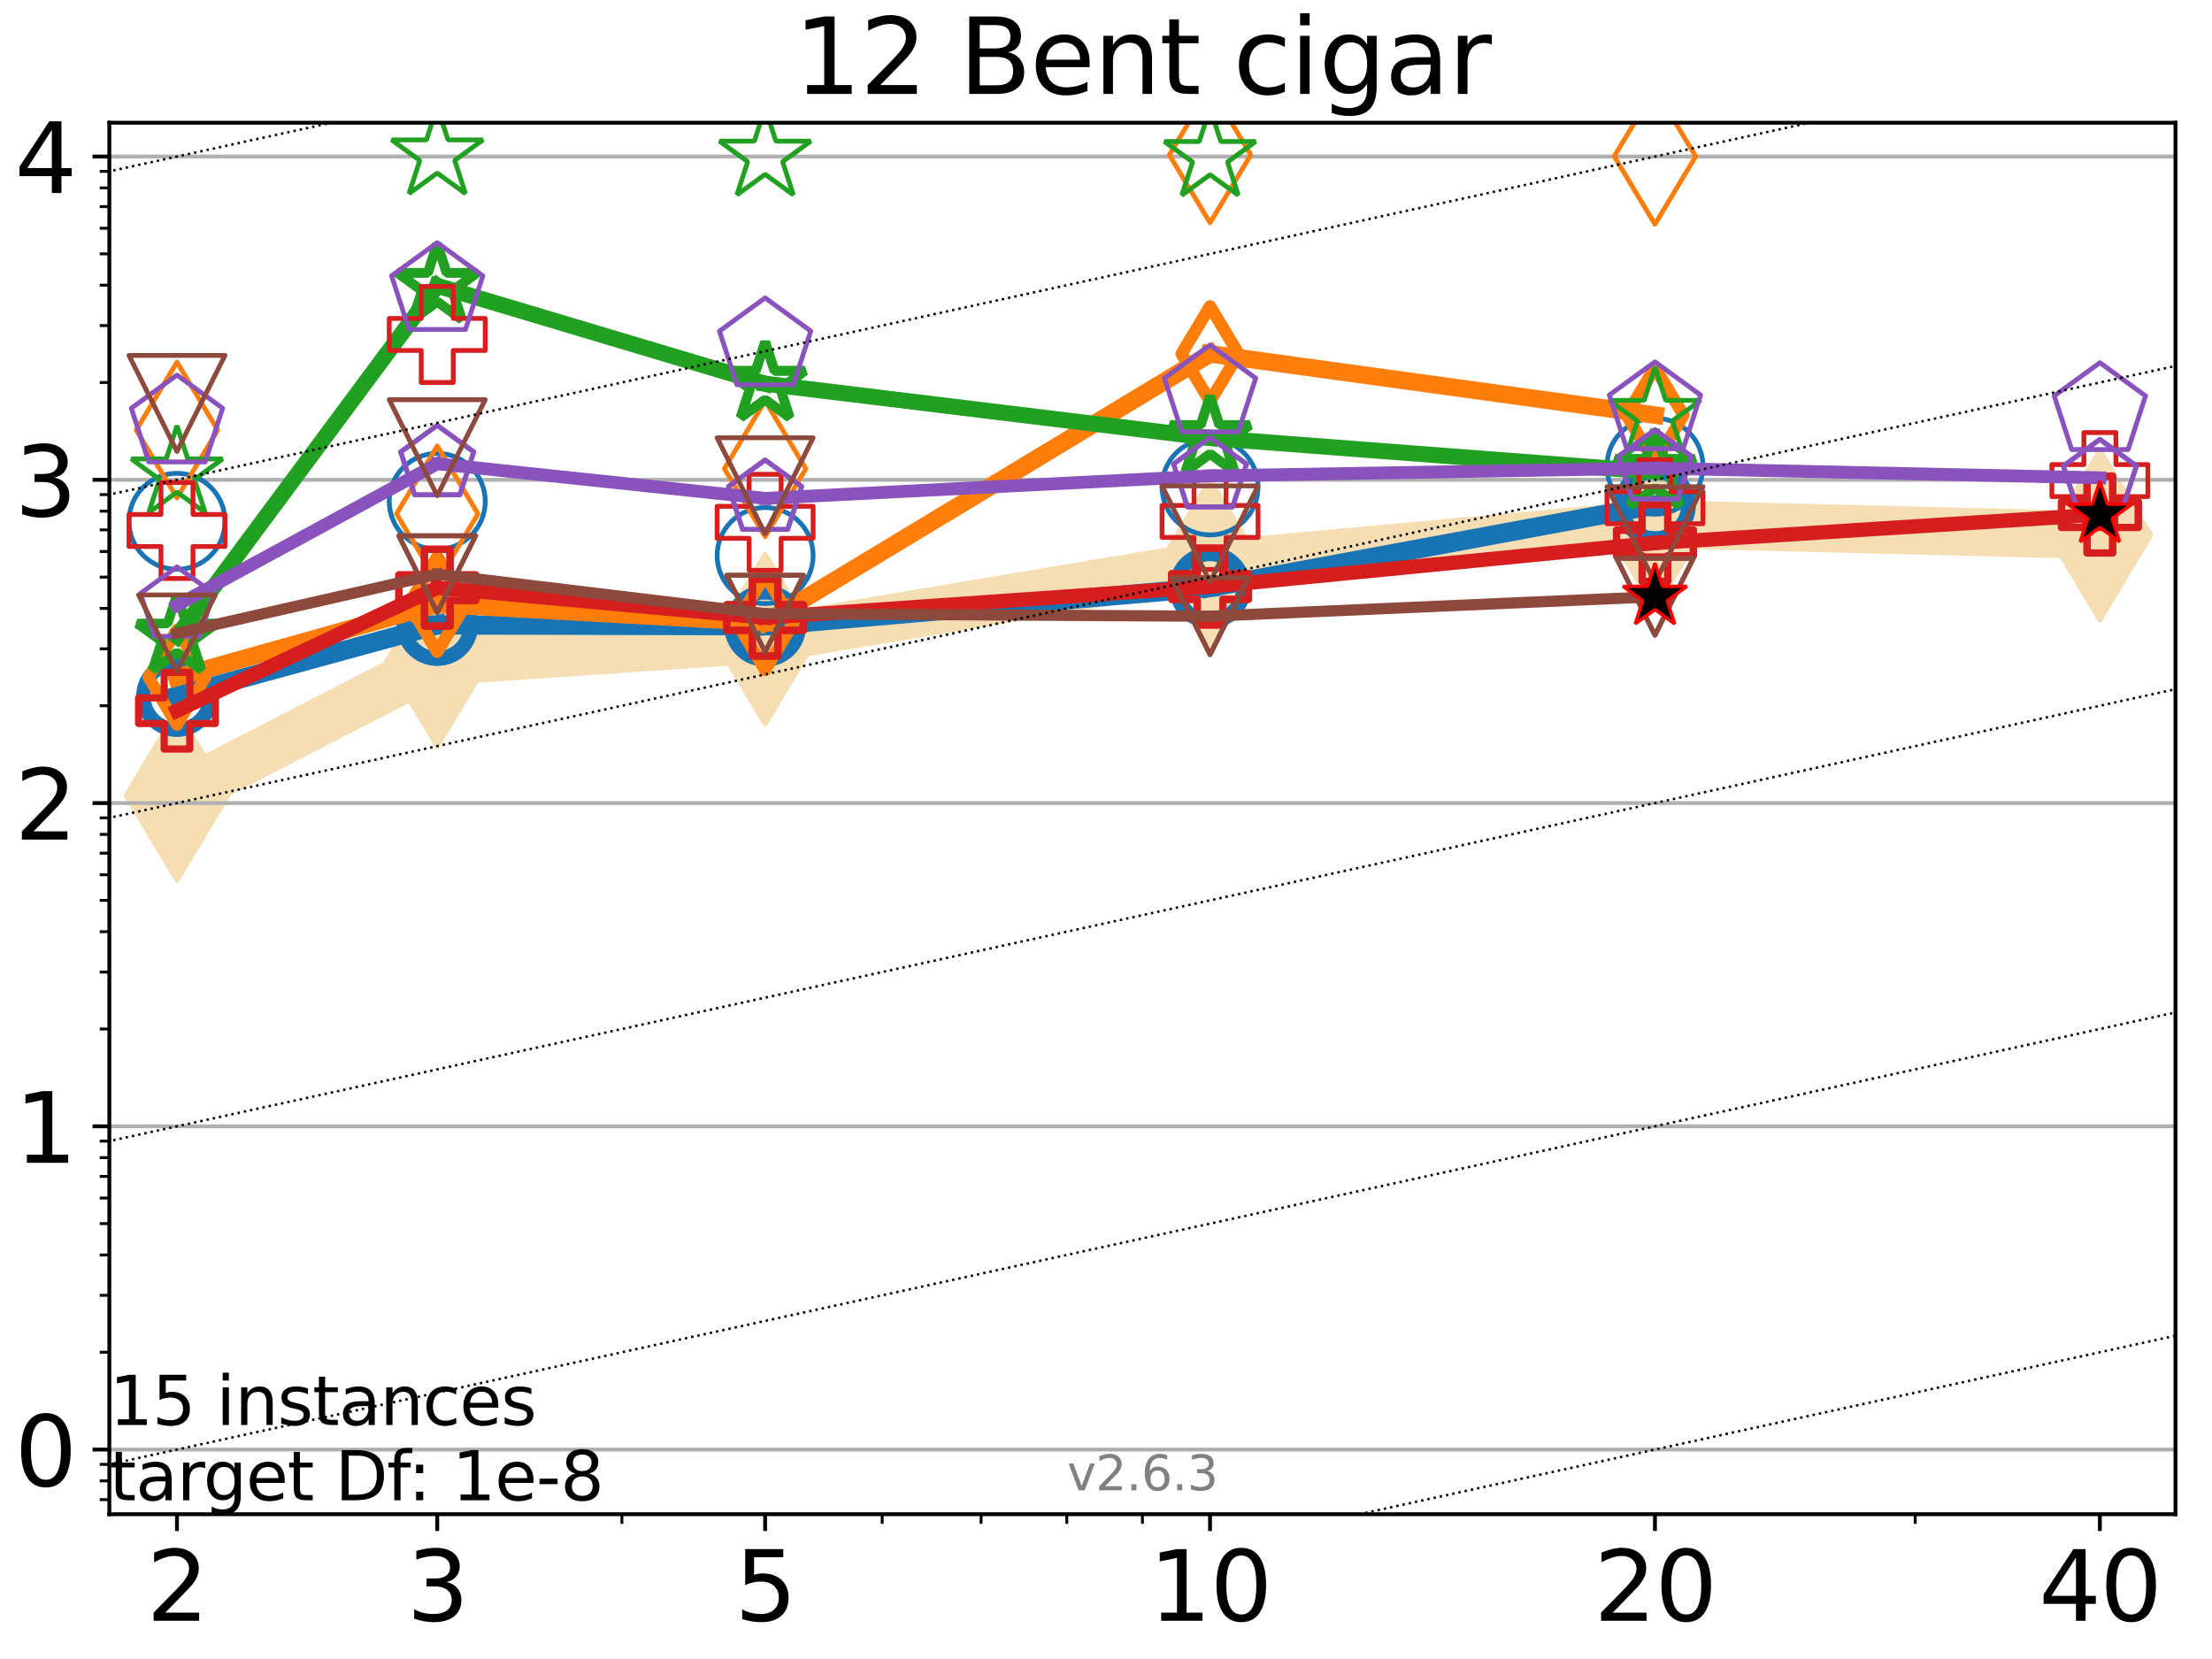 <?xml version="1.0" encoding="utf-8" standalone="no"?>
<!DOCTYPE svg PUBLIC "-//W3C//DTD SVG 1.1//EN"
  "http://www.w3.org/Graphics/SVG/1.1/DTD/svg11.dtd">
<svg xmlns:xlink="http://www.w3.org/1999/xlink" width="460.8pt" height="345.6pt" viewBox="0 0 460.8 345.6" xmlns="http://www.w3.org/2000/svg" version="1.1">
 <defs>
  <style type="text/css">*{stroke-linejoin: round; stroke-linecap: butt}</style>
 </defs>
 <g id="figure_1">
  <g id="patch_1">
   <path d="M 0 345.6 
L 460.8 345.6 
L 460.8 0 
L 0 0 
z
" style="fill: #ffffff"/>
  </g>
  <g id="axes_1">
   <g id="patch_2">
    <path d="M 22.78 315.44 
L 453.192 315.44 
L 453.192 25.56 
L 22.78 25.56 
z
" style="fill: #ffffff"/>
   </g>
   <g id="line2d_1">
    <path d="M 36.868 165.726 
L 91.085 137.779 
L 159.39 133.148 
L 252.074 117.596 
L 344.758 109.184 
L 437.443 111.478 
" clip-path="url(#p394a291274)" style="fill: none; stroke: #f5deb3; stroke-width: 10; stroke-linecap: square"/>
    <defs>
     <path id="mf85dba8a48" d="M -0 17.678 
L 10.607 0 
L 0 -17.678 
L -10.607 -0 
z
" style="stroke: #f5deb3; stroke-linejoin: miter"/>
    </defs>
    <g clip-path="url(#p394a291274)">
     <use xlink:href="#mf85dba8a48" x="36.868" y="165.726" style="fill: #f5deb3; stroke: #f5deb3; stroke-linejoin: miter"/>
     <use xlink:href="#mf85dba8a48" x="91.085" y="137.779" style="fill: #f5deb3; stroke: #f5deb3; stroke-linejoin: miter"/>
     <use xlink:href="#mf85dba8a48" x="159.39" y="133.148" style="fill: #f5deb3; stroke: #f5deb3; stroke-linejoin: miter"/>
     <use xlink:href="#mf85dba8a48" x="252.074" y="117.596" style="fill: #f5deb3; stroke: #f5deb3; stroke-linejoin: miter"/>
     <use xlink:href="#mf85dba8a48" x="344.758" y="109.184" style="fill: #f5deb3; stroke: #f5deb3; stroke-linejoin: miter"/>
     <use xlink:href="#mf85dba8a48" x="437.443" y="111.478" style="fill: #f5deb3; stroke: #f5deb3; stroke-linejoin: miter"/>
    </g>
   </g>
   <g id="matplotlib.axis_1">
    <g id="xtick_1">
     <g id="line2d_2">
      <defs>
       <path id="mcf6cbde046" d="M 0 0 
L 0 3.5 
" style="stroke: #000000; stroke-width: 0.8"/>
      </defs>
      <g>
       <use xlink:href="#mcf6cbde046" x="36.868" y="315.44" style="stroke: #000000; stroke-width: 0.8"/>
      </g>
     </g>
     <g id="text_1">
      <!-- 2 -->
      <g transform="translate(30.506 337.637) scale(0.2 -0.2)">
       <defs>
        <path id="DejaVuSans-32" d="M 1228 531 
L 3431 531 
L 3431 0 
L 469 0 
L 469 531 
Q 828 903 1448 1529 
Q 2069 2156 2228 2338 
Q 2531 2678 2651 2914 
Q 2772 3150 2772 3378 
Q 2772 3750 2511 3984 
Q 2250 4219 1831 4219 
Q 1534 4219 1204 4116 
Q 875 4013 500 3803 
L 500 4441 
Q 881 4594 1212 4672 
Q 1544 4750 1819 4750 
Q 2544 4750 2975 4387 
Q 3406 4025 3406 3419 
Q 3406 3131 3298 2873 
Q 3191 2616 2906 2266 
Q 2828 2175 2409 1742 
Q 1991 1309 1228 531 
z
" transform="scale(0.016)"/>
       </defs>
       <use xlink:href="#DejaVuSans-32"/>
      </g>
     </g>
    </g>
    <g id="xtick_2">
     <g id="line2d_3">
      <g>
       <use xlink:href="#mcf6cbde046" x="91.085" y="315.44" style="stroke: #000000; stroke-width: 0.8"/>
      </g>
     </g>
     <g id="text_2">
      <!-- 3 -->
      <g transform="translate(84.723 337.637) scale(0.2 -0.2)">
       <defs>
        <path id="DejaVuSans-33" d="M 2597 2516 
Q 3050 2419 3304 2112 
Q 3559 1806 3559 1356 
Q 3559 666 3084 287 
Q 2609 -91 1734 -91 
Q 1441 -91 1130 -33 
Q 819 25 488 141 
L 488 750 
Q 750 597 1062 519 
Q 1375 441 1716 441 
Q 2309 441 2620 675 
Q 2931 909 2931 1356 
Q 2931 1769 2642 2001 
Q 2353 2234 1838 2234 
L 1294 2234 
L 1294 2753 
L 1863 2753 
Q 2328 2753 2575 2939 
Q 2822 3125 2822 3475 
Q 2822 3834 2567 4026 
Q 2313 4219 1838 4219 
Q 1578 4219 1281 4162 
Q 984 4106 628 3988 
L 628 4550 
Q 988 4650 1302 4700 
Q 1616 4750 1894 4750 
Q 2613 4750 3031 4423 
Q 3450 4097 3450 3541 
Q 3450 3153 3228 2886 
Q 3006 2619 2597 2516 
z
" transform="scale(0.016)"/>
       </defs>
       <use xlink:href="#DejaVuSans-33"/>
      </g>
     </g>
    </g>
    <g id="xtick_3">
     <g id="line2d_4">
      <g>
       <use xlink:href="#mcf6cbde046" x="159.39" y="315.44" style="stroke: #000000; stroke-width: 0.8"/>
      </g>
     </g>
     <g id="text_3">
      <!-- 5 -->
      <g transform="translate(153.028 337.637) scale(0.2 -0.2)">
       <defs>
        <path id="DejaVuSans-35" d="M 691 4666 
L 3169 4666 
L 3169 4134 
L 1269 4134 
L 1269 2991 
Q 1406 3038 1543 3061 
Q 1681 3084 1819 3084 
Q 2600 3084 3056 2656 
Q 3513 2228 3513 1497 
Q 3513 744 3044 326 
Q 2575 -91 1722 -91 
Q 1428 -91 1123 -41 
Q 819 9 494 109 
L 494 744 
Q 775 591 1075 516 
Q 1375 441 1709 441 
Q 2250 441 2565 725 
Q 2881 1009 2881 1497 
Q 2881 1984 2565 2268 
Q 2250 2553 1709 2553 
Q 1456 2553 1204 2497 
Q 953 2441 691 2322 
L 691 4666 
z
" transform="scale(0.016)"/>
       </defs>
       <use xlink:href="#DejaVuSans-35"/>
      </g>
     </g>
    </g>
    <g id="xtick_4">
     <g id="line2d_5">
      <g>
       <use xlink:href="#mcf6cbde046" x="252.074" y="315.44" style="stroke: #000000; stroke-width: 0.8"/>
      </g>
     </g>
     <g id="text_4">
      <!-- 10 -->
      <g transform="translate(239.349 337.637) scale(0.2 -0.2)">
       <defs>
        <path id="DejaVuSans-31" d="M 794 531 
L 1825 531 
L 1825 4091 
L 703 3866 
L 703 4441 
L 1819 4666 
L 2450 4666 
L 2450 531 
L 3481 531 
L 3481 0 
L 794 0 
L 794 531 
z
" transform="scale(0.016)"/>
        <path id="DejaVuSans-30" d="M 2034 4250 
Q 1547 4250 1301 3770 
Q 1056 3291 1056 2328 
Q 1056 1369 1301 889 
Q 1547 409 2034 409 
Q 2525 409 2770 889 
Q 3016 1369 3016 2328 
Q 3016 3291 2770 3770 
Q 2525 4250 2034 4250 
z
M 2034 4750 
Q 2819 4750 3233 4129 
Q 3647 3509 3647 2328 
Q 3647 1150 3233 529 
Q 2819 -91 2034 -91 
Q 1250 -91 836 529 
Q 422 1150 422 2328 
Q 422 3509 836 4129 
Q 1250 4750 2034 4750 
z
" transform="scale(0.016)"/>
       </defs>
       <use xlink:href="#DejaVuSans-31"/>
       <use xlink:href="#DejaVuSans-30" x="63.623"/>
      </g>
     </g>
    </g>
    <g id="xtick_5">
     <g id="line2d_6">
      <g>
       <use xlink:href="#mcf6cbde046" x="344.758" y="315.44" style="stroke: #000000; stroke-width: 0.8"/>
      </g>
     </g>
     <g id="text_5">
      <!-- 20 -->
      <g transform="translate(332.033 337.637) scale(0.2 -0.2)">
       <use xlink:href="#DejaVuSans-32"/>
       <use xlink:href="#DejaVuSans-30" x="63.623"/>
      </g>
     </g>
    </g>
    <g id="xtick_6">
     <g id="line2d_7">
      <g>
       <use xlink:href="#mcf6cbde046" x="437.443" y="315.44" style="stroke: #000000; stroke-width: 0.8"/>
      </g>
     </g>
     <g id="text_6">
      <!-- 40 -->
      <g transform="translate(424.718 337.637) scale(0.2 -0.2)">
       <defs>
        <path id="DejaVuSans-34" d="M 2419 4116 
L 825 1625 
L 2419 1625 
L 2419 4116 
z
M 2253 4666 
L 3047 4666 
L 3047 1625 
L 3713 1625 
L 3713 1100 
L 3047 1100 
L 3047 0 
L 2419 0 
L 2419 1100 
L 313 1100 
L 313 1709 
L 2253 4666 
z
" transform="scale(0.016)"/>
       </defs>
       <use xlink:href="#DejaVuSans-34"/>
       <use xlink:href="#DejaVuSans-30" x="63.623"/>
      </g>
     </g>
    </g>
    <g id="xtick_7">
     <g id="line2d_8">
      <defs>
       <path id="m0f32816a12" d="M 0 0 
L 0 2 
" style="stroke: #000000; stroke-width: 0.6"/>
      </defs>
      <g>
       <use xlink:href="#m0f32816a12" x="129.552" y="315.44" style="stroke: #000000; stroke-width: 0.6"/>
      </g>
     </g>
    </g>
    <g id="xtick_8">
     <g id="line2d_9">
      <g>
       <use xlink:href="#m0f32816a12" x="183.769" y="315.44" style="stroke: #000000; stroke-width: 0.6"/>
      </g>
     </g>
    </g>
    <g id="xtick_9">
     <g id="line2d_10">
      <g>
       <use xlink:href="#m0f32816a12" x="204.381" y="315.44" style="stroke: #000000; stroke-width: 0.6"/>
      </g>
     </g>
    </g>
    <g id="xtick_10">
     <g id="line2d_11">
      <g>
       <use xlink:href="#m0f32816a12" x="222.237" y="315.44" style="stroke: #000000; stroke-width: 0.6"/>
      </g>
     </g>
    </g>
    <g id="xtick_11">
     <g id="line2d_12">
      <g>
       <use xlink:href="#m0f32816a12" x="237.986" y="315.44" style="stroke: #000000; stroke-width: 0.6"/>
      </g>
     </g>
    </g>
    <g id="xtick_12">
     <g id="line2d_13">
      <g>
       <use xlink:href="#m0f32816a12" x="398.975" y="315.44" style="stroke: #000000; stroke-width: 0.6"/>
      </g>
     </g>
    </g>
   </g>
   <g id="matplotlib.axis_2">
    <g id="ytick_1">
     <g id="line2d_14">
      <path d="M 22.78 301.972 
L 453.192 301.972 
" clip-path="url(#p394a291274)" style="fill: none; stroke: #b0b0b0; stroke-width: 0.8; stroke-linecap: square"/>
     </g>
     <g id="line2d_15">
      <defs>
       <path id="m83ce4347f7" d="M 0 0 
L -3.5 0 
" style="stroke: #000000; stroke-width: 0.8"/>
      </defs>
      <g>
       <use xlink:href="#m83ce4347f7" x="22.78" y="301.972" style="stroke: #000000; stroke-width: 0.8"/>
      </g>
     </g>
     <g id="text_7">
      <!-- 0 -->
      <g transform="translate(3.055 309.57) scale(0.2 -0.2)">
       <use xlink:href="#DejaVuSans-30"/>
      </g>
     </g>
    </g>
    <g id="ytick_2">
     <g id="line2d_16">
      <path d="M 22.78 234.632 
L 453.192 234.632 
" clip-path="url(#p394a291274)" style="fill: none; stroke: #b0b0b0; stroke-width: 0.8; stroke-linecap: square"/>
     </g>
     <g id="line2d_17">
      <g>
       <use xlink:href="#m83ce4347f7" x="22.78" y="234.632" style="stroke: #000000; stroke-width: 0.8"/>
      </g>
     </g>
     <g id="text_8">
      <!-- 1 -->
      <g transform="translate(3.055 242.231) scale(0.2 -0.2)">
       <use xlink:href="#DejaVuSans-31"/>
      </g>
     </g>
    </g>
    <g id="ytick_3">
     <g id="line2d_18">
      <path d="M 22.78 167.292 
L 453.192 167.292 
" clip-path="url(#p394a291274)" style="fill: none; stroke: #b0b0b0; stroke-width: 0.8; stroke-linecap: square"/>
     </g>
     <g id="line2d_19">
      <g>
       <use xlink:href="#m83ce4347f7" x="22.78" y="167.292" style="stroke: #000000; stroke-width: 0.8"/>
      </g>
     </g>
     <g id="text_9">
      <!-- 2 -->
      <g transform="translate(3.055 174.891) scale(0.2 -0.2)">
       <use xlink:href="#DejaVuSans-32"/>
      </g>
     </g>
    </g>
    <g id="ytick_4">
     <g id="line2d_20">
      <path d="M 22.78 99.952 
L 453.192 99.952 
" clip-path="url(#p394a291274)" style="fill: none; stroke: #b0b0b0; stroke-width: 0.8; stroke-linecap: square"/>
     </g>
     <g id="line2d_21">
      <g>
       <use xlink:href="#m83ce4347f7" x="22.78" y="99.952" style="stroke: #000000; stroke-width: 0.8"/>
      </g>
     </g>
     <g id="text_10">
      <!-- 3 -->
      <g transform="translate(3.055 107.551) scale(0.2 -0.2)">
       <use xlink:href="#DejaVuSans-33"/>
      </g>
     </g>
    </g>
    <g id="ytick_5">
     <g id="line2d_22">
      <path d="M 22.78 32.612 
L 453.192 32.612 
" clip-path="url(#p394a291274)" style="fill: none; stroke: #b0b0b0; stroke-width: 0.8; stroke-linecap: square"/>
     </g>
     <g id="line2d_23">
      <g>
       <use xlink:href="#m83ce4347f7" x="22.78" y="32.612" style="stroke: #000000; stroke-width: 0.8"/>
      </g>
     </g>
     <g id="text_11">
      <!-- 4 -->
      <g transform="translate(3.055 40.211) scale(0.2 -0.2)">
       <use xlink:href="#DejaVuSans-34"/>
      </g>
     </g>
    </g>
    <g id="ytick_6">
     <g id="line2d_24">
      <defs>
       <path id="m7d8683a5b0" d="M 0 0 
L -2 0 
" style="stroke: #000000; stroke-width: 0.6"/>
      </defs>
      <g>
       <use xlink:href="#m7d8683a5b0" x="22.78" y="312.403" style="stroke: #000000; stroke-width: 0.6"/>
      </g>
     </g>
    </g>
    <g id="ytick_7">
     <g id="line2d_25">
      <g>
       <use xlink:href="#m7d8683a5b0" x="22.78" y="308.498" style="stroke: #000000; stroke-width: 0.6"/>
      </g>
     </g>
    </g>
    <g id="ytick_8">
     <g id="line2d_26">
      <g>
       <use xlink:href="#m7d8683a5b0" x="22.78" y="305.053" style="stroke: #000000; stroke-width: 0.6"/>
      </g>
     </g>
    </g>
    <g id="ytick_9">
     <g id="line2d_27">
      <g>
       <use xlink:href="#m7d8683a5b0" x="22.78" y="281.701" style="stroke: #000000; stroke-width: 0.6"/>
      </g>
     </g>
    </g>
    <g id="ytick_10">
     <g id="line2d_28">
      <g>
       <use xlink:href="#m7d8683a5b0" x="22.78" y="269.843" style="stroke: #000000; stroke-width: 0.6"/>
      </g>
     </g>
    </g>
    <g id="ytick_11">
     <g id="line2d_29">
      <g>
       <use xlink:href="#m7d8683a5b0" x="22.78" y="261.429" style="stroke: #000000; stroke-width: 0.6"/>
      </g>
     </g>
    </g>
    <g id="ytick_12">
     <g id="line2d_30">
      <g>
       <use xlink:href="#m7d8683a5b0" x="22.78" y="254.903" style="stroke: #000000; stroke-width: 0.6"/>
      </g>
     </g>
    </g>
    <g id="ytick_13">
     <g id="line2d_31">
      <g>
       <use xlink:href="#m7d8683a5b0" x="22.78" y="249.571" style="stroke: #000000; stroke-width: 0.6"/>
      </g>
     </g>
    </g>
    <g id="ytick_14">
     <g id="line2d_32">
      <g>
       <use xlink:href="#m7d8683a5b0" x="22.78" y="245.063" style="stroke: #000000; stroke-width: 0.6"/>
      </g>
     </g>
    </g>
    <g id="ytick_15">
     <g id="line2d_33">
      <g>
       <use xlink:href="#m7d8683a5b0" x="22.78" y="241.158" style="stroke: #000000; stroke-width: 0.6"/>
      </g>
     </g>
    </g>
    <g id="ytick_16">
     <g id="line2d_34">
      <g>
       <use xlink:href="#m7d8683a5b0" x="22.78" y="237.713" style="stroke: #000000; stroke-width: 0.6"/>
      </g>
     </g>
    </g>
    <g id="ytick_17">
     <g id="line2d_35">
      <g>
       <use xlink:href="#m7d8683a5b0" x="22.78" y="214.361" style="stroke: #000000; stroke-width: 0.6"/>
      </g>
     </g>
    </g>
    <g id="ytick_18">
     <g id="line2d_36">
      <g>
       <use xlink:href="#m7d8683a5b0" x="22.78" y="202.503" style="stroke: #000000; stroke-width: 0.6"/>
      </g>
     </g>
    </g>
    <g id="ytick_19">
     <g id="line2d_37">
      <g>
       <use xlink:href="#m7d8683a5b0" x="22.78" y="194.089" style="stroke: #000000; stroke-width: 0.6"/>
      </g>
     </g>
    </g>
    <g id="ytick_20">
     <g id="line2d_38">
      <g>
       <use xlink:href="#m7d8683a5b0" x="22.78" y="187.564" style="stroke: #000000; stroke-width: 0.6"/>
      </g>
     </g>
    </g>
    <g id="ytick_21">
     <g id="line2d_39">
      <g>
       <use xlink:href="#m7d8683a5b0" x="22.78" y="182.231" style="stroke: #000000; stroke-width: 0.6"/>
      </g>
     </g>
    </g>
    <g id="ytick_22">
     <g id="line2d_40">
      <g>
       <use xlink:href="#m7d8683a5b0" x="22.78" y="177.723" style="stroke: #000000; stroke-width: 0.6"/>
      </g>
     </g>
    </g>
    <g id="ytick_23">
     <g id="line2d_41">
      <g>
       <use xlink:href="#m7d8683a5b0" x="22.78" y="173.818" style="stroke: #000000; stroke-width: 0.6"/>
      </g>
     </g>
    </g>
    <g id="ytick_24">
     <g id="line2d_42">
      <g>
       <use xlink:href="#m7d8683a5b0" x="22.78" y="170.373" style="stroke: #000000; stroke-width: 0.6"/>
      </g>
     </g>
    </g>
    <g id="ytick_25">
     <g id="line2d_43">
      <g>
       <use xlink:href="#m7d8683a5b0" x="22.78" y="147.021" style="stroke: #000000; stroke-width: 0.6"/>
      </g>
     </g>
    </g>
    <g id="ytick_26">
     <g id="line2d_44">
      <g>
       <use xlink:href="#m7d8683a5b0" x="22.78" y="135.163" style="stroke: #000000; stroke-width: 0.6"/>
      </g>
     </g>
    </g>
    <g id="ytick_27">
     <g id="line2d_45">
      <g>
       <use xlink:href="#m7d8683a5b0" x="22.78" y="126.749" style="stroke: #000000; stroke-width: 0.6"/>
      </g>
     </g>
    </g>
    <g id="ytick_28">
     <g id="line2d_46">
      <g>
       <use xlink:href="#m7d8683a5b0" x="22.78" y="120.224" style="stroke: #000000; stroke-width: 0.6"/>
      </g>
     </g>
    </g>
    <g id="ytick_29">
     <g id="line2d_47">
      <g>
       <use xlink:href="#m7d8683a5b0" x="22.78" y="114.892" style="stroke: #000000; stroke-width: 0.6"/>
      </g>
     </g>
    </g>
    <g id="ytick_30">
     <g id="line2d_48">
      <g>
       <use xlink:href="#m7d8683a5b0" x="22.78" y="110.383" style="stroke: #000000; stroke-width: 0.6"/>
      </g>
     </g>
    </g>
    <g id="ytick_31">
     <g id="line2d_49">
      <g>
       <use xlink:href="#m7d8683a5b0" x="22.78" y="106.478" style="stroke: #000000; stroke-width: 0.6"/>
      </g>
     </g>
    </g>
    <g id="ytick_32">
     <g id="line2d_50">
      <g>
       <use xlink:href="#m7d8683a5b0" x="22.78" y="103.034" style="stroke: #000000; stroke-width: 0.6"/>
      </g>
     </g>
    </g>
    <g id="ytick_33">
     <g id="line2d_51">
      <g>
       <use xlink:href="#m7d8683a5b0" x="22.78" y="79.681" style="stroke: #000000; stroke-width: 0.6"/>
      </g>
     </g>
    </g>
    <g id="ytick_34">
     <g id="line2d_52">
      <g>
       <use xlink:href="#m7d8683a5b0" x="22.78" y="67.823" style="stroke: #000000; stroke-width: 0.6"/>
      </g>
     </g>
    </g>
    <g id="ytick_35">
     <g id="line2d_53">
      <g>
       <use xlink:href="#m7d8683a5b0" x="22.78" y="59.41" style="stroke: #000000; stroke-width: 0.6"/>
      </g>
     </g>
    </g>
    <g id="ytick_36">
     <g id="line2d_54">
      <g>
       <use xlink:href="#m7d8683a5b0" x="22.78" y="52.884" style="stroke: #000000; stroke-width: 0.6"/>
      </g>
     </g>
    </g>
    <g id="ytick_37">
     <g id="line2d_55">
      <g>
       <use xlink:href="#m7d8683a5b0" x="22.78" y="47.552" style="stroke: #000000; stroke-width: 0.6"/>
      </g>
     </g>
    </g>
    <g id="ytick_38">
     <g id="line2d_56">
      <g>
       <use xlink:href="#m7d8683a5b0" x="22.78" y="43.043" style="stroke: #000000; stroke-width: 0.6"/>
      </g>
     </g>
    </g>
    <g id="ytick_39">
     <g id="line2d_57">
      <g>
       <use xlink:href="#m7d8683a5b0" x="22.78" y="39.138" style="stroke: #000000; stroke-width: 0.6"/>
      </g>
     </g>
    </g>
    <g id="ytick_40">
     <g id="line2d_58">
      <g>
       <use xlink:href="#m7d8683a5b0" x="22.78" y="35.694" style="stroke: #000000; stroke-width: 0.6"/>
      </g>
     </g>
    </g>
   </g>
   <g id="line2d_59">
    <path d="M 36.868 145.015 
L 91.085 130.192 
" clip-path="url(#p394a291274)" style="fill: none; stroke: #1874b4; stroke-width: 4; stroke-linecap: square"/>
    <defs>
     <path id="mb4c9159253" d="M 0 7 
C 1.856 7 3.637 6.262 4.95 4.95 
C 6.262 3.637 7 1.856 7 0 
C 7 -1.856 6.262 -3.637 4.95 -4.95 
C 3.637 -6.262 1.856 -7 0 -7 
C -1.856 -7 -3.637 -6.262 -4.95 -4.95 
C -6.262 -3.637 -7 -1.856 -7 0 
C -7 1.856 -6.262 3.637 -4.95 4.95 
C -3.637 6.262 -1.856 7 0 7 
z
" style="stroke: #1874b4; stroke-width: 3"/>
    </defs>
    <g clip-path="url(#p394a291274)">
     <use xlink:href="#mb4c9159253" x="36.868" y="145.015" style="fill-opacity: 0; stroke: #1874b4; stroke-width: 3"/>
     <use xlink:href="#mb4c9159253" x="91.085" y="130.192" style="fill-opacity: 0; stroke: #1874b4; stroke-width: 3"/>
    </g>
   </g>
   <g id="line2d_60">
    <path d="M 91.085 130.192 
L 159.39 130.359 
" clip-path="url(#p394a291274)" style="fill: none; stroke: #1874b4; stroke-width: 4; stroke-linecap: square"/>
    <g clip-path="url(#p394a291274)">
     <use xlink:href="#mb4c9159253" x="91.085" y="130.192" style="fill-opacity: 0; stroke: #1874b4; stroke-width: 3"/>
     <use xlink:href="#mb4c9159253" x="159.39" y="130.359" style="fill-opacity: 0; stroke: #1874b4; stroke-width: 3"/>
    </g>
   </g>
   <g id="line2d_61">
    <path d="M 159.39 130.359 
L 252.074 122.375 
" clip-path="url(#p394a291274)" style="fill: none; stroke: #1874b4; stroke-width: 4; stroke-linecap: square"/>
    <g clip-path="url(#p394a291274)">
     <use xlink:href="#mb4c9159253" x="159.39" y="130.359" style="fill-opacity: 0; stroke: #1874b4; stroke-width: 3"/>
     <use xlink:href="#mb4c9159253" x="252.074" y="122.375" style="fill-opacity: 0; stroke: #1874b4; stroke-width: 3"/>
    </g>
   </g>
   <g id="line2d_62">
    <path d="M 252.074 122.375 
L 344.758 105.201 
" clip-path="url(#p394a291274)" style="fill: none; stroke: #1874b4; stroke-width: 4; stroke-linecap: square"/>
    <g clip-path="url(#p394a291274)">
     <use xlink:href="#mb4c9159253" x="252.074" y="122.375" style="fill-opacity: 0; stroke: #1874b4; stroke-width: 3"/>
     <use xlink:href="#mb4c9159253" x="344.758" y="105.201" style="fill-opacity: 0; stroke: #1874b4; stroke-width: 3"/>
    </g>
   </g>
   <g id="line2d_63">
    <path d="M 344.758 105.201 
" clip-path="url(#p394a291274)" style="fill: none; stroke: #1874b4; stroke-width: 4; stroke-linecap: square"/>
    <g clip-path="url(#p394a291274)">
     <use xlink:href="#mb4c9159253" x="344.758" y="105.201" style="fill-opacity: 0; stroke: #1874b4; stroke-width: 3"/>
    </g>
   </g>
   <g id="line2d_64"/>
   <g id="line2d_65">
    <defs>
     <path id="mc6a49dea2e" d="M 0 10 
C 2.652 10 5.196 8.946 7.071 7.071 
C 8.946 5.196 10 2.652 10 0 
C 10 -2.652 8.946 -5.196 7.071 -7.071 
C 5.196 -8.946 2.652 -10 0 -10 
C -2.652 -10 -5.196 -8.946 -7.071 -7.071 
C -8.946 -5.196 -10 -2.652 -10 0 
C -10 2.652 -8.946 5.196 -7.071 7.071 
C -5.196 8.946 -2.652 10 0 10 
z
" style="stroke: #1874b4"/>
    </defs>
    <g clip-path="url(#p394a291274)">
     <use xlink:href="#mc6a49dea2e" x="36.868" y="108.601" style="fill-opacity: 0; stroke: #1874b4"/>
     <use xlink:href="#mc6a49dea2e" x="91.085" y="104.443" style="fill-opacity: 0; stroke: #1874b4"/>
     <use xlink:href="#mc6a49dea2e" x="159.39" y="115.732" style="fill-opacity: 0; stroke: #1874b4"/>
     <use xlink:href="#mc6a49dea2e" x="252.074" y="101.428" style="fill-opacity: 0; stroke: #1874b4"/>
     <use xlink:href="#mc6a49dea2e" x="344.758" y="97.121" style="fill-opacity: 0; stroke: #1874b4"/>
    </g>
   </g>
   <g id="line2d_66">
    <path d="M 36.868 141.09 
L 91.085 125.88 
" clip-path="url(#p394a291274)" style="fill: none; stroke: #ff7d0b; stroke-width: 3.667; stroke-linecap: square"/>
    <defs>
     <path id="m414b41a414" d="M -0 9.899 
L 5.94 0 
L 0 -9.899 
L -5.94 -0 
z
" style="stroke: #ff7d0b; stroke-width: 2.5; stroke-linejoin: miter"/>
    </defs>
    <g clip-path="url(#p394a291274)">
     <use xlink:href="#m414b41a414" x="36.868" y="141.09" style="fill-opacity: 0; stroke: #ff7d0b; stroke-width: 2.5; stroke-linejoin: miter"/>
     <use xlink:href="#m414b41a414" x="91.085" y="125.88" style="fill-opacity: 0; stroke: #ff7d0b; stroke-width: 2.5; stroke-linejoin: miter"/>
    </g>
   </g>
   <g id="line2d_67">
    <path d="M 91.085 125.88 
L 159.39 129.669 
" clip-path="url(#p394a291274)" style="fill: none; stroke: #ff7d0b; stroke-width: 3.667; stroke-linecap: square"/>
    <g clip-path="url(#p394a291274)">
     <use xlink:href="#m414b41a414" x="91.085" y="125.88" style="fill-opacity: 0; stroke: #ff7d0b; stroke-width: 2.5; stroke-linejoin: miter"/>
     <use xlink:href="#m414b41a414" x="159.39" y="129.669" style="fill-opacity: 0; stroke: #ff7d0b; stroke-width: 2.5; stroke-linejoin: miter"/>
    </g>
   </g>
   <g id="line2d_68">
    <path d="M 159.39 129.669 
L 252.074 73.717 
" clip-path="url(#p394a291274)" style="fill: none; stroke: #ff7d0b; stroke-width: 3.667; stroke-linecap: square"/>
    <g clip-path="url(#p394a291274)">
     <use xlink:href="#m414b41a414" x="159.39" y="129.669" style="fill-opacity: 0; stroke: #ff7d0b; stroke-width: 2.5; stroke-linejoin: miter"/>
     <use xlink:href="#m414b41a414" x="252.074" y="73.717" style="fill-opacity: 0; stroke: #ff7d0b; stroke-width: 2.5; stroke-linejoin: miter"/>
    </g>
   </g>
   <g id="line2d_69">
    <path d="M 252.074 73.717 
L 344.758 86.469 
" clip-path="url(#p394a291274)" style="fill: none; stroke: #ff7d0b; stroke-width: 3.667; stroke-linecap: square"/>
    <g clip-path="url(#p394a291274)">
     <use xlink:href="#m414b41a414" x="252.074" y="73.717" style="fill-opacity: 0; stroke: #ff7d0b; stroke-width: 2.5; stroke-linejoin: miter"/>
     <use xlink:href="#m414b41a414" x="344.758" y="86.469" style="fill-opacity: 0; stroke: #ff7d0b; stroke-width: 2.5; stroke-linejoin: miter"/>
    </g>
   </g>
   <g id="line2d_70">
    <path d="M 344.758 86.469 
" clip-path="url(#p394a291274)" style="fill: none; stroke: #ff7d0b; stroke-width: 3.667; stroke-linecap: square"/>
    <g clip-path="url(#p394a291274)">
     <use xlink:href="#m414b41a414" x="344.758" y="86.469" style="fill-opacity: 0; stroke: #ff7d0b; stroke-width: 2.5; stroke-linejoin: miter"/>
    </g>
   </g>
   <g id="line2d_71"/>
   <g id="line2d_72">
    <defs>
     <path id="m091ccc5f2c" d="M -0 14.142 
L 8.485 0 
L -0 -14.142 
L -8.485 -0 
z
" style="stroke: #ff7d0b; stroke-linejoin: miter"/>
    </defs>
    <g clip-path="url(#p394a291274)">
     <use xlink:href="#m091ccc5f2c" x="36.868" y="89.584" style="fill-opacity: 0; stroke: #ff7d0b; stroke-linejoin: miter"/>
     <use xlink:href="#m091ccc5f2c" x="91.085" y="107.044" style="fill-opacity: 0; stroke: #ff7d0b; stroke-linejoin: miter"/>
     <use xlink:href="#m091ccc5f2c" x="159.39" y="97.637" style="fill-opacity: 0; stroke: #ff7d0b; stroke-linejoin: miter"/>
     <use xlink:href="#m091ccc5f2c" x="252.074" y="32.271" style="fill-opacity: 0; stroke: #ff7d0b; stroke-linejoin: miter"/>
     <use xlink:href="#m091ccc5f2c" x="344.758" y="32.577" style="fill-opacity: 0; stroke: #ff7d0b; stroke-linejoin: miter"/>
    </g>
   </g>
   <g id="line2d_73">
    <path d="M 36.868 132.58 
L 91.085 59.528 
" clip-path="url(#p394a291274)" style="fill: none; stroke: #22a022; stroke-width: 3.333; stroke-linecap: square"/>
    <defs>
     <path id="m7531c5dd78" d="M 0 -8.7 
L -1.953 -2.688 
L -8.274 -2.688 
L -3.16 1.027 
L -5.114 7.038 
L -0 3.323 
L 5.114 7.038 
L 3.16 1.027 
L 8.274 -2.688 
L 1.953 -2.688 
z
" style="stroke: #22a022; stroke-width: 2; stroke-linejoin: bevel"/>
    </defs>
    <g clip-path="url(#p394a291274)">
     <use xlink:href="#m7531c5dd78" x="36.868" y="132.58" style="fill-opacity: 0; stroke: #22a022; stroke-width: 2; stroke-linejoin: bevel"/>
     <use xlink:href="#m7531c5dd78" x="91.085" y="59.528" style="fill-opacity: 0; stroke: #22a022; stroke-width: 2; stroke-linejoin: bevel"/>
    </g>
   </g>
   <g id="line2d_74">
    <path d="M 91.085 59.528 
L 159.39 79.933 
" clip-path="url(#p394a291274)" style="fill: none; stroke: #22a022; stroke-width: 3.333; stroke-linecap: square"/>
    <g clip-path="url(#p394a291274)">
     <use xlink:href="#m7531c5dd78" x="91.085" y="59.528" style="fill-opacity: 0; stroke: #22a022; stroke-width: 2; stroke-linejoin: bevel"/>
     <use xlink:href="#m7531c5dd78" x="159.39" y="79.933" style="fill-opacity: 0; stroke: #22a022; stroke-width: 2; stroke-linejoin: bevel"/>
    </g>
   </g>
   <g id="line2d_75">
    <path d="M 159.39 79.933 
L 252.074 91.229 
" clip-path="url(#p394a291274)" style="fill: none; stroke: #22a022; stroke-width: 3.333; stroke-linecap: square"/>
    <g clip-path="url(#p394a291274)">
     <use xlink:href="#m7531c5dd78" x="159.39" y="79.933" style="fill-opacity: 0; stroke: #22a022; stroke-width: 2; stroke-linejoin: bevel"/>
     <use xlink:href="#m7531c5dd78" x="252.074" y="91.229" style="fill-opacity: 0; stroke: #22a022; stroke-width: 2; stroke-linejoin: bevel"/>
    </g>
   </g>
   <g id="line2d_76">
    <path d="M 252.074 91.229 
L 344.758 98.297 
" clip-path="url(#p394a291274)" style="fill: none; stroke: #22a022; stroke-width: 3.333; stroke-linecap: square"/>
    <g clip-path="url(#p394a291274)">
     <use xlink:href="#m7531c5dd78" x="252.074" y="91.229" style="fill-opacity: 0; stroke: #22a022; stroke-width: 2; stroke-linejoin: bevel"/>
     <use xlink:href="#m7531c5dd78" x="344.758" y="98.297" style="fill-opacity: 0; stroke: #22a022; stroke-width: 2; stroke-linejoin: bevel"/>
    </g>
   </g>
   <g id="line2d_77">
    <path d="M 344.758 98.297 
" clip-path="url(#p394a291274)" style="fill: none; stroke: #22a022; stroke-width: 3.333; stroke-linecap: square"/>
    <g clip-path="url(#p394a291274)">
     <use xlink:href="#m7531c5dd78" x="344.758" y="98.297" style="fill-opacity: 0; stroke: #22a022; stroke-width: 2; stroke-linejoin: bevel"/>
    </g>
   </g>
   <g id="line2d_78"/>
   <g id="line2d_79">
    <defs>
     <path id="me9561c7d1d" d="M 0 -10 
L -2.245 -3.09 
L -9.511 -3.09 
L -3.633 1.18 
L -5.878 8.09 
L -0 3.82 
L 5.878 8.09 
L 3.633 1.18 
L 9.511 -3.09 
L 2.245 -3.09 
z
" style="stroke: #22a022; stroke-linejoin: bevel"/>
    </defs>
    <g clip-path="url(#p394a291274)">
     <use xlink:href="#me9561c7d1d" x="36.868" y="98.693" style="fill-opacity: 0; stroke: #22a022; stroke-linejoin: bevel"/>
     <use xlink:href="#me9561c7d1d" x="91.085" y="32.235" style="fill-opacity: 0; stroke: #22a022; stroke-linejoin: bevel"/>
     <use xlink:href="#me9561c7d1d" x="159.39" y="32.496" style="fill-opacity: 0; stroke: #22a022; stroke-linejoin: bevel"/>
     <use xlink:href="#me9561c7d1d" x="252.074" y="32.569" style="fill-opacity: 0; stroke: #22a022; stroke-linejoin: bevel"/>
     <use xlink:href="#me9561c7d1d" x="344.758" y="86.497" style="fill-opacity: 0; stroke: #22a022; stroke-linejoin: bevel"/>
    </g>
   </g>
   <g id="line2d_80">
    <path d="M 36.868 148.048 
L 91.085 122.43 
" clip-path="url(#p394a291274)" style="fill: none; stroke: #d61e1f; stroke-width: 3; stroke-linecap: square"/>
    <defs>
     <path id="mda8fa9f40f" d="M -2.667 8 
L 2.667 8 
L 2.667 2.667 
L 8 2.667 
L 8 -2.667 
L 2.667 -2.667 
L 2.667 -8 
L -2.667 -8 
L -2.667 -2.667 
L -8 -2.667 
L -8 2.667 
L -2.667 2.667 
z
" style="stroke: #d61e1f; stroke-width: 1.5; stroke-linejoin: miter"/>
    </defs>
    <g clip-path="url(#p394a291274)">
     <use xlink:href="#mda8fa9f40f" x="36.868" y="148.048" style="fill-opacity: 0; stroke: #d61e1f; stroke-width: 1.5; stroke-linejoin: miter"/>
     <use xlink:href="#mda8fa9f40f" x="91.085" y="122.43" style="fill-opacity: 0; stroke: #d61e1f; stroke-width: 1.5; stroke-linejoin: miter"/>
    </g>
   </g>
   <g id="line2d_81">
    <path d="M 91.085 122.43 
L 159.39 128.648 
" clip-path="url(#p394a291274)" style="fill: none; stroke: #d61e1f; stroke-width: 3; stroke-linecap: square"/>
    <g clip-path="url(#p394a291274)">
     <use xlink:href="#mda8fa9f40f" x="91.085" y="122.43" style="fill-opacity: 0; stroke: #d61e1f; stroke-width: 1.5; stroke-linejoin: miter"/>
     <use xlink:href="#mda8fa9f40f" x="159.39" y="128.648" style="fill-opacity: 0; stroke: #d61e1f; stroke-width: 1.5; stroke-linejoin: miter"/>
    </g>
   </g>
   <g id="line2d_82">
    <path d="M 159.39 128.648 
L 252.074 122.191 
" clip-path="url(#p394a291274)" style="fill: none; stroke: #d61e1f; stroke-width: 3; stroke-linecap: square"/>
    <g clip-path="url(#p394a291274)">
     <use xlink:href="#mda8fa9f40f" x="159.39" y="128.648" style="fill-opacity: 0; stroke: #d61e1f; stroke-width: 1.5; stroke-linejoin: miter"/>
     <use xlink:href="#mda8fa9f40f" x="252.074" y="122.191" style="fill-opacity: 0; stroke: #d61e1f; stroke-width: 1.5; stroke-linejoin: miter"/>
    </g>
   </g>
   <g id="line2d_83">
    <path d="M 252.074 122.191 
L 344.758 113.108 
" clip-path="url(#p394a291274)" style="fill: none; stroke: #d61e1f; stroke-width: 3; stroke-linecap: square"/>
    <g clip-path="url(#p394a291274)">
     <use xlink:href="#mda8fa9f40f" x="252.074" y="122.191" style="fill-opacity: 0; stroke: #d61e1f; stroke-width: 1.5; stroke-linejoin: miter"/>
     <use xlink:href="#mda8fa9f40f" x="344.758" y="113.108" style="fill-opacity: 0; stroke: #d61e1f; stroke-width: 1.5; stroke-linejoin: miter"/>
    </g>
   </g>
   <g id="line2d_84">
    <path d="M 344.758 113.108 
L 437.443 107.201 
" clip-path="url(#p394a291274)" style="fill: none; stroke: #d61e1f; stroke-width: 3; stroke-linecap: square"/>
    <g clip-path="url(#p394a291274)">
     <use xlink:href="#mda8fa9f40f" x="344.758" y="113.108" style="fill-opacity: 0; stroke: #d61e1f; stroke-width: 1.5; stroke-linejoin: miter"/>
     <use xlink:href="#mda8fa9f40f" x="437.443" y="107.201" style="fill-opacity: 0; stroke: #d61e1f; stroke-width: 1.5; stroke-linejoin: miter"/>
    </g>
   </g>
   <g id="line2d_85">
    <path d="M 437.443 107.201 
" clip-path="url(#p394a291274)" style="fill: none; stroke: #d61e1f; stroke-width: 3; stroke-linecap: square"/>
    <g clip-path="url(#p394a291274)">
     <use xlink:href="#mda8fa9f40f" x="437.443" y="107.201" style="fill-opacity: 0; stroke: #d61e1f; stroke-width: 1.5; stroke-linejoin: miter"/>
    </g>
   </g>
   <g id="line2d_86"/>
   <g id="line2d_87">
    <defs>
     <path id="md8d4d6604c" d="M -3.333 10 
L 3.333 10 
L 3.333 3.333 
L 10 3.333 
L 10 -3.333 
L 3.333 -3.333 
L 3.333 -10 
L -3.333 -10 
L -3.333 -3.333 
L -10 -3.333 
L -10 3.333 
L -3.333 3.333 
z
" style="stroke: #d61e1f; stroke-linejoin: miter"/>
    </defs>
    <g clip-path="url(#p394a291274)">
     <use xlink:href="#md8d4d6604c" x="36.868" y="110.509" style="fill-opacity: 0; stroke: #d61e1f; stroke-linejoin: miter"/>
     <use xlink:href="#md8d4d6604c" x="91.085" y="69.674" style="fill-opacity: 0; stroke: #d61e1f; stroke-linejoin: miter"/>
     <use xlink:href="#md8d4d6604c" x="159.39" y="108.806" style="fill-opacity: 0; stroke: #d61e1f; stroke-linejoin: miter"/>
     <use xlink:href="#md8d4d6604c" x="252.074" y="108.624" style="fill-opacity: 0; stroke: #d61e1f; stroke-linejoin: miter"/>
     <use xlink:href="#md8d4d6604c" x="344.758" y="105.769" style="fill-opacity: 0; stroke: #d61e1f; stroke-linejoin: miter"/>
     <use xlink:href="#md8d4d6604c" x="437.443" y="100.112" style="fill-opacity: 0; stroke: #d61e1f; stroke-linejoin: miter"/>
    </g>
   </g>
   <g id="line2d_88">
    <path d="M 36.868 126.087 
L 91.085 96.612 
" clip-path="url(#p394a291274)" style="fill: none; stroke: #8a52bd; stroke-width: 2.667; stroke-linecap: square"/>
    <defs>
     <path id="m3a7372893d" d="M 0 -8 
L -7.608 -2.472 
L -4.702 6.472 
L 4.702 6.472 
L 7.608 -2.472 
z
" style="stroke: #8a52bd; stroke-linejoin: miter"/>
    </defs>
    <g clip-path="url(#p394a291274)">
     <use xlink:href="#m3a7372893d" x="36.868" y="126.087" style="fill-opacity: 0; stroke: #8a52bd; stroke-linejoin: miter"/>
     <use xlink:href="#m3a7372893d" x="91.085" y="96.612" style="fill-opacity: 0; stroke: #8a52bd; stroke-linejoin: miter"/>
    </g>
   </g>
   <g id="line2d_89">
    <path d="M 91.085 96.612 
L 159.39 103.82 
" clip-path="url(#p394a291274)" style="fill: none; stroke: #8a52bd; stroke-width: 2.667; stroke-linecap: square"/>
    <g clip-path="url(#p394a291274)">
     <use xlink:href="#m3a7372893d" x="91.085" y="96.612" style="fill-opacity: 0; stroke: #8a52bd; stroke-linejoin: miter"/>
     <use xlink:href="#m3a7372893d" x="159.39" y="103.82" style="fill-opacity: 0; stroke: #8a52bd; stroke-linejoin: miter"/>
    </g>
   </g>
   <g id="line2d_90">
    <path d="M 159.39 103.82 
L 252.074 99.132 
" clip-path="url(#p394a291274)" style="fill: none; stroke: #8a52bd; stroke-width: 2.667; stroke-linecap: square"/>
    <g clip-path="url(#p394a291274)">
     <use xlink:href="#m3a7372893d" x="159.39" y="103.82" style="fill-opacity: 0; stroke: #8a52bd; stroke-linejoin: miter"/>
     <use xlink:href="#m3a7372893d" x="252.074" y="99.132" style="fill-opacity: 0; stroke: #8a52bd; stroke-linejoin: miter"/>
    </g>
   </g>
   <g id="line2d_91">
    <path d="M 252.074 99.132 
L 344.758 97.534 
" clip-path="url(#p394a291274)" style="fill: none; stroke: #8a52bd; stroke-width: 2.667; stroke-linecap: square"/>
    <g clip-path="url(#p394a291274)">
     <use xlink:href="#m3a7372893d" x="252.074" y="99.132" style="fill-opacity: 0; stroke: #8a52bd; stroke-linejoin: miter"/>
     <use xlink:href="#m3a7372893d" x="344.758" y="97.534" style="fill-opacity: 0; stroke: #8a52bd; stroke-linejoin: miter"/>
    </g>
   </g>
   <g id="line2d_92">
    <path d="M 344.758 97.534 
L 437.443 99.532 
" clip-path="url(#p394a291274)" style="fill: none; stroke: #8a52bd; stroke-width: 2.667; stroke-linecap: square"/>
    <g clip-path="url(#p394a291274)">
     <use xlink:href="#m3a7372893d" x="344.758" y="97.534" style="fill-opacity: 0; stroke: #8a52bd; stroke-linejoin: miter"/>
     <use xlink:href="#m3a7372893d" x="437.443" y="99.532" style="fill-opacity: 0; stroke: #8a52bd; stroke-linejoin: miter"/>
    </g>
   </g>
   <g id="line2d_93">
    <path d="M 437.443 99.532 
" clip-path="url(#p394a291274)" style="fill: none; stroke: #8a52bd; stroke-width: 2.667; stroke-linecap: square"/>
    <g clip-path="url(#p394a291274)">
     <use xlink:href="#m3a7372893d" x="437.443" y="99.532" style="fill-opacity: 0; stroke: #8a52bd; stroke-linejoin: miter"/>
    </g>
   </g>
   <g id="line2d_94"/>
   <g id="line2d_95">
    <defs>
     <path id="m0f2a996656" d="M 0 -10 
L -9.511 -3.09 
L -5.878 8.09 
L 5.878 8.09 
L 9.511 -3.09 
z
" style="stroke: #8a52bd; stroke-linejoin: miter"/>
    </defs>
    <g clip-path="url(#p394a291274)">
     <use xlink:href="#m0f2a996656" x="36.868" y="88.133" style="fill-opacity: 0; stroke: #8a52bd; stroke-linejoin: miter"/>
     <use xlink:href="#m0f2a996656" x="91.085" y="60.548" style="fill-opacity: 0; stroke: #8a52bd; stroke-linejoin: miter"/>
     <use xlink:href="#m0f2a996656" x="159.39" y="72.058" style="fill-opacity: 0; stroke: #8a52bd; stroke-linejoin: miter"/>
     <use xlink:href="#m0f2a996656" x="252.074" y="81.873" style="fill-opacity: 0; stroke: #8a52bd; stroke-linejoin: miter"/>
     <use xlink:href="#m0f2a996656" x="344.758" y="85.388" style="fill-opacity: 0; stroke: #8a52bd; stroke-linejoin: miter"/>
     <use xlink:href="#m0f2a996656" x="437.443" y="85.558" style="fill-opacity: 0; stroke: #8a52bd; stroke-linejoin: miter"/>
    </g>
   </g>
   <g id="line2d_96">
    <path d="M 36.868 131.927 
L 91.085 119.614 
" clip-path="url(#p394a291274)" style="fill: none; stroke: #8c493c; stroke-width: 2.333; stroke-linecap: square"/>
    <defs>
     <path id="m29529bdbe5" d="M -0 8 
L 8 -8 
L -8 -8 
z
" style="stroke: #8c493c; stroke-linejoin: miter"/>
    </defs>
    <g clip-path="url(#p394a291274)">
     <use xlink:href="#m29529bdbe5" x="36.868" y="131.927" style="fill-opacity: 0; stroke: #8c493c; stroke-linejoin: miter"/>
     <use xlink:href="#m29529bdbe5" x="91.085" y="119.614" style="fill-opacity: 0; stroke: #8c493c; stroke-linejoin: miter"/>
    </g>
   </g>
   <g id="line2d_97">
    <path d="M 91.085 119.614 
L 159.39 127.846 
" clip-path="url(#p394a291274)" style="fill: none; stroke: #8c493c; stroke-width: 2.333; stroke-linecap: square"/>
    <g clip-path="url(#p394a291274)">
     <use xlink:href="#m29529bdbe5" x="91.085" y="119.614" style="fill-opacity: 0; stroke: #8c493c; stroke-linejoin: miter"/>
     <use xlink:href="#m29529bdbe5" x="159.39" y="127.846" style="fill-opacity: 0; stroke: #8c493c; stroke-linejoin: miter"/>
    </g>
   </g>
   <g id="line2d_98">
    <path d="M 159.39 127.846 
L 252.074 128.366 
" clip-path="url(#p394a291274)" style="fill: none; stroke: #8c493c; stroke-width: 2.333; stroke-linecap: square"/>
    <g clip-path="url(#p394a291274)">
     <use xlink:href="#m29529bdbe5" x="159.39" y="127.846" style="fill-opacity: 0; stroke: #8c493c; stroke-linejoin: miter"/>
     <use xlink:href="#m29529bdbe5" x="252.074" y="128.366" style="fill-opacity: 0; stroke: #8c493c; stroke-linejoin: miter"/>
    </g>
   </g>
   <g id="line2d_99">
    <path d="M 252.074 128.366 
L 344.758 124.312 
" clip-path="url(#p394a291274)" style="fill: none; stroke: #8c493c; stroke-width: 2.333; stroke-linecap: square"/>
    <g clip-path="url(#p394a291274)">
     <use xlink:href="#m29529bdbe5" x="252.074" y="128.366" style="fill-opacity: 0; stroke: #8c493c; stroke-linejoin: miter"/>
     <use xlink:href="#m29529bdbe5" x="344.758" y="124.312" style="fill-opacity: 0; stroke: #8c493c; stroke-linejoin: miter"/>
    </g>
   </g>
   <g id="line2d_100">
    <path d="M 344.758 124.312 
" clip-path="url(#p394a291274)" style="fill: none; stroke: #8c493c; stroke-width: 2.333; stroke-linecap: square"/>
    <g clip-path="url(#p394a291274)">
     <use xlink:href="#m29529bdbe5" x="344.758" y="124.312" style="fill-opacity: 0; stroke: #8c493c; stroke-linejoin: miter"/>
    </g>
   </g>
   <g id="line2d_101"/>
   <g id="line2d_102">
    <defs>
     <path id="m2852b25e3b" d="M -0 10 
L 10 -10 
L -10 -10 
z
" style="stroke: #8c493c; stroke-linejoin: miter"/>
    </defs>
    <g clip-path="url(#p394a291274)">
     <use xlink:href="#m2852b25e3b" x="36.868" y="84.041" style="fill-opacity: 0; stroke: #8c493c; stroke-linejoin: miter"/>
     <use xlink:href="#m2852b25e3b" x="91.085" y="93.263" style="fill-opacity: 0; stroke: #8c493c; stroke-linejoin: miter"/>
     <use xlink:href="#m2852b25e3b" x="159.39" y="101.195" style="fill-opacity: 0; stroke: #8c493c; stroke-linejoin: miter"/>
     <use xlink:href="#m2852b25e3b" x="252.074" y="111.222" style="fill-opacity: 0; stroke: #8c493c; stroke-linejoin: miter"/>
     <use xlink:href="#m2852b25e3b" x="344.758" y="111.388" style="fill-opacity: 0; stroke: #8c493c; stroke-linejoin: miter"/>
    </g>
   </g>
   <g id="line2d_103">
    <defs>
     <path id="m5eeffcb974" d="M 0 -7 
L -1.572 -2.163 
L -6.657 -2.163 
L -2.543 0.826 
L -4.114 5.663 
L -0 2.674 
L 4.114 5.663 
L 2.543 0.826 
L 6.657 -2.163 
L 1.572 -2.163 
z
" style="stroke: #ff0000; stroke-width: 0.7; stroke-linejoin: bevel"/>
    </defs>
    <g clip-path="url(#p394a291274)">
     <use xlink:href="#m5eeffcb974" x="344.758" y="124.312" style="stroke: #ff0000; stroke-width: 0.7; stroke-linejoin: bevel"/>
     <use xlink:href="#m5eeffcb974" x="437.443" y="107.201" style="stroke: #ff0000; stroke-width: 0.7; stroke-linejoin: bevel"/>
    </g>
   </g>
   <g id="line2d_104">
    <path d="M 140.711 346.6 
L 461.8 276.373 
" clip-path="url(#p394a291274)" style="fill: none; stroke-dasharray: 0.5,0.825; stroke-dashoffset: 0; stroke: #000000; stroke-width: 0.5"/>
   </g>
   <g id="line2d_105">
    <path d="M -1 310.254 
L 461.8 209.033 
" clip-path="url(#p394a291274)" style="fill: none; stroke-dasharray: 0.5,0.825; stroke-dashoffset: 0; stroke: #000000; stroke-width: 0.5"/>
   </g>
   <g id="line2d_106">
    <path d="M -1 242.914 
L 461.8 141.694 
" clip-path="url(#p394a291274)" style="fill: none; stroke-dasharray: 0.5,0.825; stroke-dashoffset: 0; stroke: #000000; stroke-width: 0.5"/>
   </g>
   <g id="line2d_107">
    <path d="M -1 175.574 
L 461.8 74.354 
" clip-path="url(#p394a291274)" style="fill: none; stroke-dasharray: 0.5,0.825; stroke-dashoffset: 0; stroke: #000000; stroke-width: 0.5"/>
   </g>
   <g id="line2d_108">
    <path d="M -1 108.235 
L 461.8 7.014 
" clip-path="url(#p394a291274)" style="fill: none; stroke-dasharray: 0.5,0.825; stroke-dashoffset: 0; stroke: #000000; stroke-width: 0.5"/>
   </g>
   <g id="line2d_109">
    <path d="M -1 40.895 
L 190.55 -1 
" clip-path="url(#p394a291274)" style="fill: none; stroke-dasharray: 0.5,0.825; stroke-dashoffset: 0; stroke: #000000; stroke-width: 0.5"/>
   </g>
   <g id="line2d_110">
    <path clip-path="url(#p394a291274)" style="fill: none; stroke-dasharray: 0.5,0.825; stroke-dashoffset: 0; stroke: #000000; stroke-width: 0.5"/>
   </g>
   <g id="line2d_111">
    <path clip-path="url(#p394a291274)" style="fill: none; stroke-dasharray: 0.5,0.825; stroke-dashoffset: 0; stroke: #000000; stroke-width: 0.5"/>
   </g>
   <g id="line2d_112">
    <path clip-path="url(#p394a291274)" style="fill: none; stroke-dasharray: 0.5,0.825; stroke-dashoffset: 0; stroke: #000000; stroke-width: 0.5"/>
   </g>
   <g id="patch_3">
    <path d="M 22.78 315.44 
L 22.78 25.56 
" style="fill: none; stroke: #000000; stroke-width: 0.8; stroke-linejoin: miter; stroke-linecap: square"/>
   </g>
   <g id="patch_4">
    <path d="M 453.192 315.44 
L 453.192 25.56 
" style="fill: none; stroke: #000000; stroke-width: 0.8; stroke-linejoin: miter; stroke-linecap: square"/>
   </g>
   <g id="patch_5">
    <path d="M 22.78 315.44 
L 453.192 315.44 
" style="fill: none; stroke: #000000; stroke-width: 0.8; stroke-linejoin: miter; stroke-linecap: square"/>
   </g>
   <g id="patch_6">
    <path d="M 22.78 25.56 
L 453.192 25.56 
" style="fill: none; stroke: #000000; stroke-width: 0.8; stroke-linejoin: miter; stroke-linecap: square"/>
   </g>
   <g id="text_12">
    <!-- 15 instances -->
    <g transform="translate(22.78 296.851) scale(0.14 -0.14)">
     <defs>
      <path id="DejaVuSans-20" transform="scale(0.016)"/>
      <path id="DejaVuSans-69" d="M 603 3500 
L 1178 3500 
L 1178 0 
L 603 0 
L 603 3500 
z
M 603 4863 
L 1178 4863 
L 1178 4134 
L 603 4134 
L 603 4863 
z
" transform="scale(0.016)"/>
      <path id="DejaVuSans-6e" d="M 3513 2113 
L 3513 0 
L 2938 0 
L 2938 2094 
Q 2938 2591 2744 2837 
Q 2550 3084 2163 3084 
Q 1697 3084 1428 2787 
Q 1159 2491 1159 1978 
L 1159 0 
L 581 0 
L 581 3500 
L 1159 3500 
L 1159 2956 
Q 1366 3272 1645 3428 
Q 1925 3584 2291 3584 
Q 2894 3584 3203 3211 
Q 3513 2838 3513 2113 
z
" transform="scale(0.016)"/>
      <path id="DejaVuSans-73" d="M 2834 3397 
L 2834 2853 
Q 2591 2978 2328 3040 
Q 2066 3103 1784 3103 
Q 1356 3103 1142 2972 
Q 928 2841 928 2578 
Q 928 2378 1081 2264 
Q 1234 2150 1697 2047 
L 1894 2003 
Q 2506 1872 2764 1633 
Q 3022 1394 3022 966 
Q 3022 478 2636 193 
Q 2250 -91 1575 -91 
Q 1294 -91 989 -36 
Q 684 19 347 128 
L 347 722 
Q 666 556 975 473 
Q 1284 391 1588 391 
Q 1994 391 2212 530 
Q 2431 669 2431 922 
Q 2431 1156 2273 1281 
Q 2116 1406 1581 1522 
L 1381 1569 
Q 847 1681 609 1914 
Q 372 2147 372 2553 
Q 372 3047 722 3315 
Q 1072 3584 1716 3584 
Q 2034 3584 2315 3537 
Q 2597 3491 2834 3397 
z
" transform="scale(0.016)"/>
      <path id="DejaVuSans-74" d="M 1172 4494 
L 1172 3500 
L 2356 3500 
L 2356 3053 
L 1172 3053 
L 1172 1153 
Q 1172 725 1289 603 
Q 1406 481 1766 481 
L 2356 481 
L 2356 0 
L 1766 0 
Q 1100 0 847 248 
Q 594 497 594 1153 
L 594 3053 
L 172 3053 
L 172 3500 
L 594 3500 
L 594 4494 
L 1172 4494 
z
" transform="scale(0.016)"/>
      <path id="DejaVuSans-61" d="M 2194 1759 
Q 1497 1759 1228 1600 
Q 959 1441 959 1056 
Q 959 750 1161 570 
Q 1363 391 1709 391 
Q 2188 391 2477 730 
Q 2766 1069 2766 1631 
L 2766 1759 
L 2194 1759 
z
M 3341 1997 
L 3341 0 
L 2766 0 
L 2766 531 
Q 2569 213 2275 61 
Q 1981 -91 1556 -91 
Q 1019 -91 701 211 
Q 384 513 384 1019 
Q 384 1609 779 1909 
Q 1175 2209 1959 2209 
L 2766 2209 
L 2766 2266 
Q 2766 2663 2505 2880 
Q 2244 3097 1772 3097 
Q 1472 3097 1187 3025 
Q 903 2953 641 2809 
L 641 3341 
Q 956 3463 1253 3523 
Q 1550 3584 1831 3584 
Q 2591 3584 2966 3190 
Q 3341 2797 3341 1997 
z
" transform="scale(0.016)"/>
      <path id="DejaVuSans-63" d="M 3122 3366 
L 3122 2828 
Q 2878 2963 2633 3030 
Q 2388 3097 2138 3097 
Q 1578 3097 1268 2742 
Q 959 2388 959 1747 
Q 959 1106 1268 751 
Q 1578 397 2138 397 
Q 2388 397 2633 464 
Q 2878 531 3122 666 
L 3122 134 
Q 2881 22 2623 -34 
Q 2366 -91 2075 -91 
Q 1284 -91 818 406 
Q 353 903 353 1747 
Q 353 2603 823 3093 
Q 1294 3584 2113 3584 
Q 2378 3584 2631 3529 
Q 2884 3475 3122 3366 
z
" transform="scale(0.016)"/>
      <path id="DejaVuSans-65" d="M 3597 1894 
L 3597 1613 
L 953 1613 
Q 991 1019 1311 708 
Q 1631 397 2203 397 
Q 2534 397 2845 478 
Q 3156 559 3463 722 
L 3463 178 
Q 3153 47 2828 -22 
Q 2503 -91 2169 -91 
Q 1331 -91 842 396 
Q 353 884 353 1716 
Q 353 2575 817 3079 
Q 1281 3584 2069 3584 
Q 2775 3584 3186 3129 
Q 3597 2675 3597 1894 
z
M 3022 2063 
Q 3016 2534 2758 2815 
Q 2500 3097 2075 3097 
Q 1594 3097 1305 2825 
Q 1016 2553 972 2059 
L 3022 2063 
z
" transform="scale(0.016)"/>
     </defs>
     <use xlink:href="#DejaVuSans-31"/>
     <use xlink:href="#DejaVuSans-35" x="63.623"/>
     <use xlink:href="#DejaVuSans-20" x="127.246"/>
     <use xlink:href="#DejaVuSans-69" x="159.033"/>
     <use xlink:href="#DejaVuSans-6e" x="186.816"/>
     <use xlink:href="#DejaVuSans-73" x="250.195"/>
     <use xlink:href="#DejaVuSans-74" x="302.295"/>
     <use xlink:href="#DejaVuSans-61" x="341.504"/>
     <use xlink:href="#DejaVuSans-6e" x="402.783"/>
     <use xlink:href="#DejaVuSans-63" x="466.162"/>
     <use xlink:href="#DejaVuSans-65" x="521.143"/>
     <use xlink:href="#DejaVuSans-73" x="582.666"/>
    </g>
    <!-- target Df: 1e-8 -->
    <g transform="translate(22.78 312.528) scale(0.14 -0.14)">
     <defs>
      <path id="DejaVuSans-72" d="M 2631 2963 
Q 2534 3019 2420 3045 
Q 2306 3072 2169 3072 
Q 1681 3072 1420 2755 
Q 1159 2438 1159 1844 
L 1159 0 
L 581 0 
L 581 3500 
L 1159 3500 
L 1159 2956 
Q 1341 3275 1631 3429 
Q 1922 3584 2338 3584 
Q 2397 3584 2469 3576 
Q 2541 3569 2628 3553 
L 2631 2963 
z
" transform="scale(0.016)"/>
      <path id="DejaVuSans-67" d="M 2906 1791 
Q 2906 2416 2648 2759 
Q 2391 3103 1925 3103 
Q 1463 3103 1205 2759 
Q 947 2416 947 1791 
Q 947 1169 1205 825 
Q 1463 481 1925 481 
Q 2391 481 2648 825 
Q 2906 1169 2906 1791 
z
M 3481 434 
Q 3481 -459 3084 -895 
Q 2688 -1331 1869 -1331 
Q 1566 -1331 1297 -1286 
Q 1028 -1241 775 -1147 
L 775 -588 
Q 1028 -725 1275 -790 
Q 1522 -856 1778 -856 
Q 2344 -856 2625 -561 
Q 2906 -266 2906 331 
L 2906 616 
Q 2728 306 2450 153 
Q 2172 0 1784 0 
Q 1141 0 747 490 
Q 353 981 353 1791 
Q 353 2603 747 3093 
Q 1141 3584 1784 3584 
Q 2172 3584 2450 3431 
Q 2728 3278 2906 2969 
L 2906 3500 
L 3481 3500 
L 3481 434 
z
" transform="scale(0.016)"/>
      <path id="DejaVuSans-44" d="M 1259 4147 
L 1259 519 
L 2022 519 
Q 2988 519 3436 956 
Q 3884 1394 3884 2338 
Q 3884 3275 3436 3711 
Q 2988 4147 2022 4147 
L 1259 4147 
z
M 628 4666 
L 1925 4666 
Q 3281 4666 3915 4102 
Q 4550 3538 4550 2338 
Q 4550 1131 3912 565 
Q 3275 0 1925 0 
L 628 0 
L 628 4666 
z
" transform="scale(0.016)"/>
      <path id="DejaVuSans-66" d="M 2375 4863 
L 2375 4384 
L 1825 4384 
Q 1516 4384 1395 4259 
Q 1275 4134 1275 3809 
L 1275 3500 
L 2222 3500 
L 2222 3053 
L 1275 3053 
L 1275 0 
L 697 0 
L 697 3053 
L 147 3053 
L 147 3500 
L 697 3500 
L 697 3744 
Q 697 4328 969 4595 
Q 1241 4863 1831 4863 
L 2375 4863 
z
" transform="scale(0.016)"/>
      <path id="DejaVuSans-3a" d="M 750 794 
L 1409 794 
L 1409 0 
L 750 0 
L 750 794 
z
M 750 3309 
L 1409 3309 
L 1409 2516 
L 750 2516 
L 750 3309 
z
" transform="scale(0.016)"/>
      <path id="DejaVuSans-2d" d="M 313 2009 
L 1997 2009 
L 1997 1497 
L 313 1497 
L 313 2009 
z
" transform="scale(0.016)"/>
      <path id="DejaVuSans-38" d="M 2034 2216 
Q 1584 2216 1326 1975 
Q 1069 1734 1069 1313 
Q 1069 891 1326 650 
Q 1584 409 2034 409 
Q 2484 409 2743 651 
Q 3003 894 3003 1313 
Q 3003 1734 2745 1975 
Q 2488 2216 2034 2216 
z
M 1403 2484 
Q 997 2584 770 2862 
Q 544 3141 544 3541 
Q 544 4100 942 4425 
Q 1341 4750 2034 4750 
Q 2731 4750 3128 4425 
Q 3525 4100 3525 3541 
Q 3525 3141 3298 2862 
Q 3072 2584 2669 2484 
Q 3125 2378 3379 2068 
Q 3634 1759 3634 1313 
Q 3634 634 3220 271 
Q 2806 -91 2034 -91 
Q 1263 -91 848 271 
Q 434 634 434 1313 
Q 434 1759 690 2068 
Q 947 2378 1403 2484 
z
M 1172 3481 
Q 1172 3119 1398 2916 
Q 1625 2713 2034 2713 
Q 2441 2713 2670 2916 
Q 2900 3119 2900 3481 
Q 2900 3844 2670 4047 
Q 2441 4250 2034 4250 
Q 1625 4250 1398 4047 
Q 1172 3844 1172 3481 
z
" transform="scale(0.016)"/>
     </defs>
     <use xlink:href="#DejaVuSans-74"/>
     <use xlink:href="#DejaVuSans-61" x="39.209"/>
     <use xlink:href="#DejaVuSans-72" x="100.488"/>
     <use xlink:href="#DejaVuSans-67" x="139.852"/>
     <use xlink:href="#DejaVuSans-65" x="203.328"/>
     <use xlink:href="#DejaVuSans-74" x="264.852"/>
     <use xlink:href="#DejaVuSans-20" x="304.061"/>
     <use xlink:href="#DejaVuSans-44" x="335.848"/>
     <use xlink:href="#DejaVuSans-66" x="412.85"/>
     <use xlink:href="#DejaVuSans-3a" x="444.43"/>
     <use xlink:href="#DejaVuSans-20" x="478.121"/>
     <use xlink:href="#DejaVuSans-31" x="509.908"/>
     <use xlink:href="#DejaVuSans-65" x="573.531"/>
     <use xlink:href="#DejaVuSans-2d" x="635.055"/>
     <use xlink:href="#DejaVuSans-38" x="671.139"/>
    </g>
   </g>
   <g id="text_13">
    <!-- v2.6.3 -->
    <g style="fill: #808080" transform="translate(222.305 310.462) scale(0.1 -0.1)">
     <defs>
      <path id="DejaVuSans-76" d="M 191 3500 
L 800 3500 
L 1894 563 
L 2988 3500 
L 3597 3500 
L 2284 0 
L 1503 0 
L 191 3500 
z
" transform="scale(0.016)"/>
      <path id="DejaVuSans-2e" d="M 684 794 
L 1344 794 
L 1344 0 
L 684 0 
L 684 794 
z
" transform="scale(0.016)"/>
      <path id="DejaVuSans-36" d="M 2113 2584 
Q 1688 2584 1439 2293 
Q 1191 2003 1191 1497 
Q 1191 994 1439 701 
Q 1688 409 2113 409 
Q 2538 409 2786 701 
Q 3034 994 3034 1497 
Q 3034 2003 2786 2293 
Q 2538 2584 2113 2584 
z
M 3366 4563 
L 3366 3988 
Q 3128 4100 2886 4159 
Q 2644 4219 2406 4219 
Q 1781 4219 1451 3797 
Q 1122 3375 1075 2522 
Q 1259 2794 1537 2939 
Q 1816 3084 2150 3084 
Q 2853 3084 3261 2657 
Q 3669 2231 3669 1497 
Q 3669 778 3244 343 
Q 2819 -91 2113 -91 
Q 1303 -91 875 529 
Q 447 1150 447 2328 
Q 447 3434 972 4092 
Q 1497 4750 2381 4750 
Q 2619 4750 2861 4703 
Q 3103 4656 3366 4563 
z
" transform="scale(0.016)"/>
     </defs>
     <use xlink:href="#DejaVuSans-76"/>
     <use xlink:href="#DejaVuSans-32" x="59.18"/>
     <use xlink:href="#DejaVuSans-2e" x="122.803"/>
     <use xlink:href="#DejaVuSans-36" x="154.59"/>
     <use xlink:href="#DejaVuSans-2e" x="218.213"/>
     <use xlink:href="#DejaVuSans-33" x="250"/>
    </g>
   </g>
   <g id="text_14">
    <!-- 12 Bent cigar -->
    <g transform="translate(165.391 19.56) scale(0.216 -0.216)">
     <defs>
      <path id="DejaVuSans-42" d="M 1259 2228 
L 1259 519 
L 2272 519 
Q 2781 519 3026 730 
Q 3272 941 3272 1375 
Q 3272 1813 3026 2020 
Q 2781 2228 2272 2228 
L 1259 2228 
z
M 1259 4147 
L 1259 2741 
L 2194 2741 
Q 2656 2741 2882 2914 
Q 3109 3088 3109 3444 
Q 3109 3797 2882 3972 
Q 2656 4147 2194 4147 
L 1259 4147 
z
M 628 4666 
L 2241 4666 
Q 2963 4666 3353 4366 
Q 3744 4066 3744 3513 
Q 3744 3084 3544 2831 
Q 3344 2578 2956 2516 
Q 3422 2416 3680 2098 
Q 3938 1781 3938 1306 
Q 3938 681 3513 340 
Q 3088 0 2303 0 
L 628 0 
L 628 4666 
z
" transform="scale(0.016)"/>
     </defs>
     <use xlink:href="#DejaVuSans-31"/>
     <use xlink:href="#DejaVuSans-32" x="63.623"/>
     <use xlink:href="#DejaVuSans-20" x="127.246"/>
     <use xlink:href="#DejaVuSans-42" x="159.033"/>
     <use xlink:href="#DejaVuSans-65" x="227.637"/>
     <use xlink:href="#DejaVuSans-6e" x="289.16"/>
     <use xlink:href="#DejaVuSans-74" x="352.539"/>
     <use xlink:href="#DejaVuSans-20" x="391.748"/>
     <use xlink:href="#DejaVuSans-63" x="423.535"/>
     <use xlink:href="#DejaVuSans-69" x="478.516"/>
     <use xlink:href="#DejaVuSans-67" x="506.299"/>
     <use xlink:href="#DejaVuSans-61" x="569.775"/>
     <use xlink:href="#DejaVuSans-72" x="631.055"/>
    </g>
   </g>
  </g>
 </g>
 <defs>
  <clipPath id="p394a291274">
   <rect x="22.78" y="25.56" width="430.412" height="289.88"/>
  </clipPath>
 </defs>
</svg>
